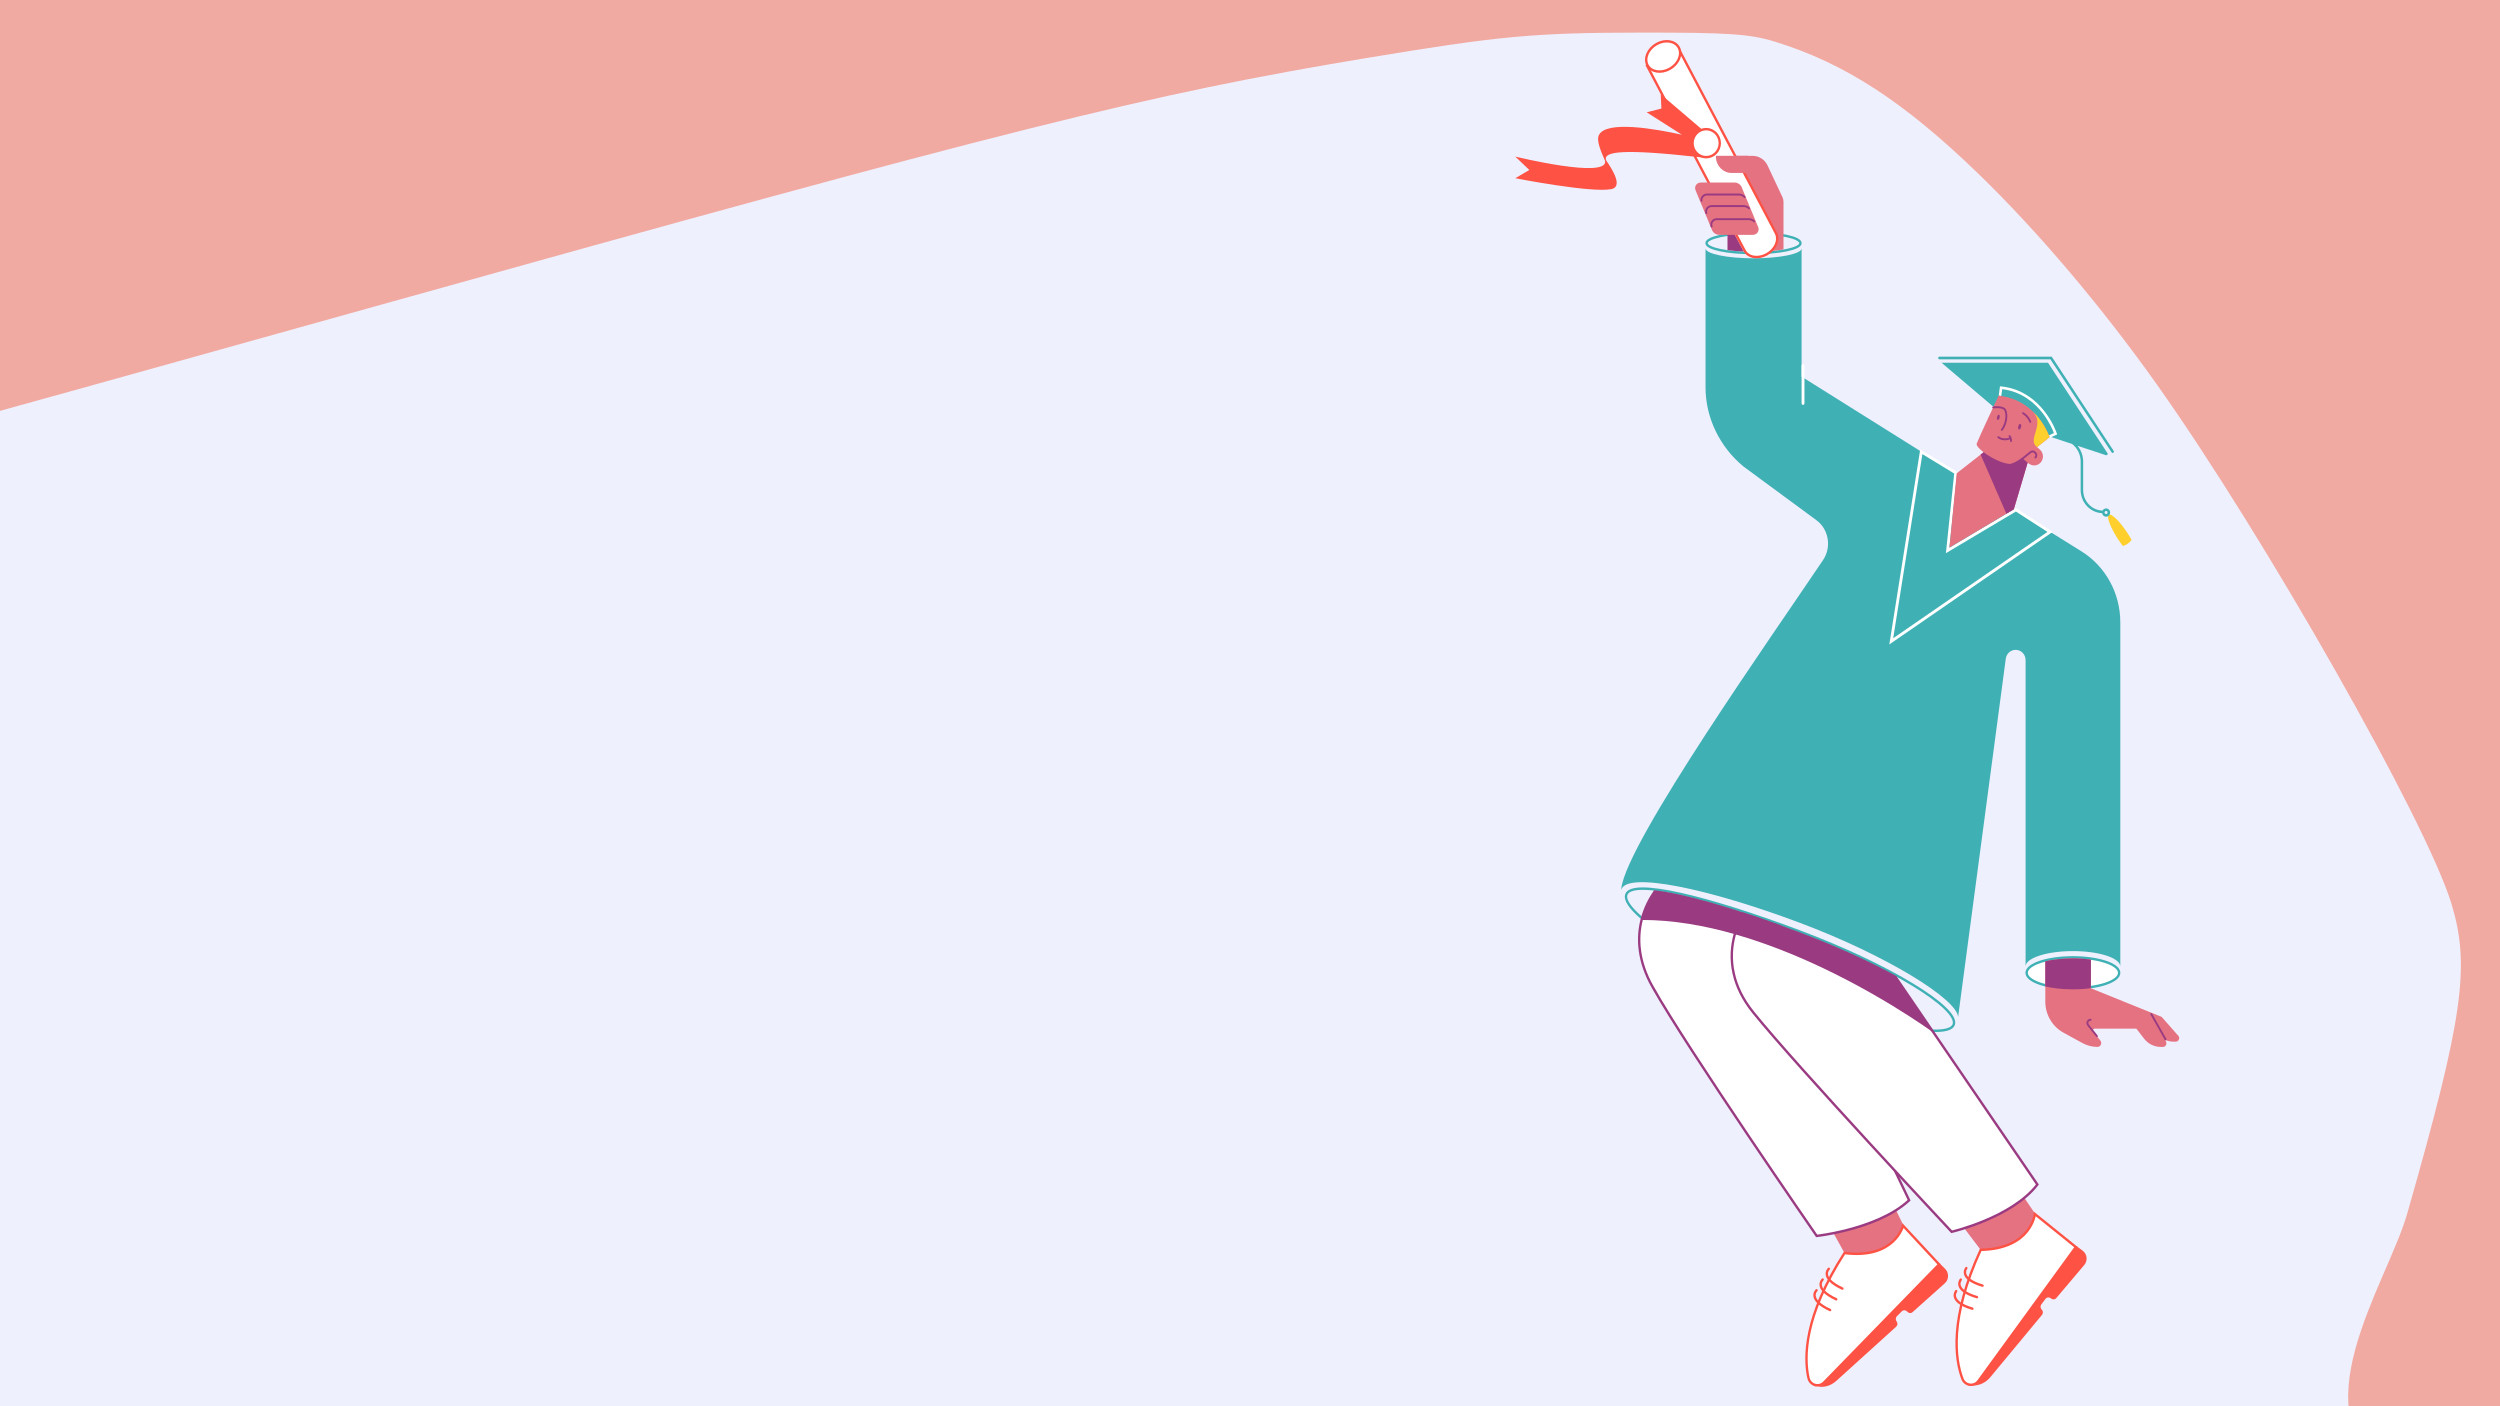 <?xml version="1.0" encoding="UTF-8" standalone="no"?>
<!-- Created with Inkscape (http://www.inkscape.org/) -->

<svg
   width="2560"
   height="1440"
   viewBox="0 0 677.333 381"
   version="1.1"
   id="svg5"
   inkscape:version="1.1 (1:1.1+202105261517+ce6663b3b7)"
   sodipodi:docname="Education.svg"
   xmlns:inkscape="http://www.inkscape.org/namespaces/inkscape"
   xmlns:sodipodi="http://sodipodi.sourceforge.net/DTD/sodipodi-0.dtd"
   xmlns="http://www.w3.org/2000/svg"
   xmlns:svg="http://www.w3.org/2000/svg">
  <rect x="0" y="0" width="677.333" height="381" fill="#333333" stroke="none"/>
  <sodipodi:namedview
     id="namedview7"
     pagecolor="#ffffff"
     bordercolor="#666666"
     borderopacity="1.0"
     inkscape:pageshadow="2"
     inkscape:pageopacity="0.0"
     inkscape:pagecheckerboard="0"
     inkscape:document-units="px"
     showgrid="false"
     inkscape:zoom="0.27695015"
     inkscape:cx="2184.5086"
     inkscape:cy="1453.3301"
     inkscape:window-width="1366"
     inkscape:window-height="704"
     inkscape:window-x="0"
     inkscape:window-y="27"
     inkscape:window-maximized="1"
     inkscape:current-layer="layer1" />
  <defs
     id="defs2" />
  <g
     inkscape:label="Layer 1"
     inkscape:groupmode="layer"
     id="layer1">
    <rect
       style="fill:#eff0fe;fill-opacity:1;fill-rule:evenodd;stroke:#000000;stroke-width:0;stroke-linejoin:round;paint-order:markers fill stroke"
       id="rect2043"
       width="844.175"
       height="556.402"
       x="-757.2"
       y="-61.577"
       ry="99.987"
       transform="scale(-1,1)" />
    <g
       id="g1074"
       transform="matrix(0.13,0,0,0.13,76.271,-39.982)">
      <g
         id="GRASS" />
      <g
         id="_x32__CHARACTER">
        <g
           id="DRESS_1_" />
      </g>
      <g
         id="_x31__CHARACTER"
         transform="matrix(-0.992,0,0,1.022,5123.231,-39.601)">
        <g
           id="DRESS">
          <path
             class="st15"
             d="m 2349.9,2154.3 c -10.5,-38.3 -183.9,-2.4 -374.9,67.1 -182.7,66.5 -331.2,156.2 -332.8,192.3 L 1542,1682.8 c -1.5,-10.3 -10.3,-17.9 -20.7,-17.9 -5.8,0 -11,2.3 -14.8,6.1 -3.8,3.8 -6.1,9 -6.1,14.8 v 624.2 0 c -1.2,-17.1 -45.3,-30.8 -99.5,-30.8 -54.2,0 -98.2,13.7 -99.5,30.8 v 0 -701.4 c 0,-59.2 31,-114 81.6,-144.6 l 65.7,-39.7 270.6,-163.4 251.7,-153.2 V 846.2 c 0,11.2 46.3,20.2 100.9,20.2 54.5,0 100.9,-8.9 100.9,-20.2 v 283.5 c 0,62.8 -30.7,122.1 -79.7,161.3 L 1940,1400.4 c -26.1,18.6 -32.4,54.8 -14.2,81.2 101.5,146.9 413.4,575.6 424,669.9 0.1,0.9 0.1,1.9 0.1,2.8 z"
             id="path782" />
          <line
             class="st9"
             x1="1968"
             y1="1085.3"
             x2="1968"
             y2="1162.3"
             id="line784" />
          <polygon
             class="st9"
             points="1647.2,1303.7 1664.2,1462.2 1520.8,1379.3 1448.9,1424.3 1782.6,1647.5 1719.5,1260.9 "
             id="polygon786" />
          <path
             class="st16"
             d="m 2339.2,2163.9 c -12,-33.1 -171,5.1 -362.1,74.6 -191.1,69.5 -337.8,157.4 -325.7,190.5 12,33.1 178.3,-1.1 369.4,-70.6 191.1,-69.5 330.5,-161.4 318.4,-194.5 z"
             id="path788" />
        </g>
        <g
           id="LEGS">
          <g
             id="RIGHT_LEG">
            <path
               class="st17"
               d="m 1904,2854.4 -11,19.2 -12.2,21.4 c -105.5,13.2 -124.1,-55.8 -124.1,-55.8 l 15.9,-31.6 c 42.6,26.2 96.6,40.1 131.4,46.8 z"
               id="path791" />
            <path
               class="st5"
               d="m 2284,2352.3 c -75,129.3 -344.7,507.7 -344.7,507.7 0,0 -14.1,-1.5 -35.3,-5.6 -34.8,-6.8 -88.8,-20.6 -131.5,-46.8 -9.9,-6.1 -19.1,-12.8 -27.4,-20.3 l 195.5,-397 49.4,-104.1 27.4,-57.8 c 3.3,-1.2 6.6,-2.3 9.8,-3.4 1.6,-0.6 3.2,-1.1 4.9,-1.7 4.9,-1.7 9.7,-3.3 14.5,-4.9 4,-1.3 7.9,-2.6 11.8,-4 11.9,-4 23.6,-7.7 35,-11.3 76.6,-24.2 142.1,-40.5 186.3,-45.5 9.8,13.7 21,33.4 27.4,58.1 9.3,36.1 8.2,82.7 -23.1,136.6 z"
               id="path793" />
            <g
               id="g807">
              <path
                 class="st11"
                 d="m 1956.6,3149.5 c -3.4,14.9 -21.9,20.2 -32.7,9.4 l -241.7,-240.9 75.6,-78.9 c 0,0 17.5,68.9 123.1,55.8 85.3,128.8 85.1,213.1 75.7,254.6 z"
                 id="path795" />
              <path
                 class="st8"
                 d="m 1946.7,3164.7 c -16.4,6.3 -34.9,3 -48.2,-8.7 l -126.2,-110.9 c -3.1,-2.8 -3.5,-7.5 -0.9,-10.8 2.5,-3.1 2.3,-7.7 -0.6,-10.5 l -10.3,-10 c -2.8,-2.8 -7.3,-2.9 -10.3,-0.3 l -2.4,2 c -2.9,2.5 -7.1,2.5 -9.9,0 l -67.8,-58.9 c -8.8,-7.6 -9.1,-21.2 -0.8,-29.3 l 11.8,-11.4 243.2,245.5 c 7,7 17.1,7.3 24.3,2.6 z"
                 id="path797" />
              <g
                 id="g805">
                <path
                   class="st18"
                   d="m 1913.8,2927.1 c 0,0 20.5,18.2 -28.5,40.3"
                   id="path799" />
                <path
                   class="st18"
                   d="m 1926.7,2949 c 0,0 20.5,18.2 -28.5,40.3"
                   id="path801" />
                <path
                   class="st18"
                   d="m 1939.6,2970.9 c 0,0 20.5,18.2 -28.5,40.3"
                   id="path803" />
              </g>
            </g>
            <path
               class="st7"
               d="m 2307.1,2215.7 c -65,-0.1 -131.6,11.2 -195.8,29 -5.1,-18 -12.3,-32.3 -17.9,-41.6 76.6,-24.2 142.1,-40.5 186.3,-45.5 9.9,13.8 21.1,33.5 27.4,58.1 z"
               id="path809" />
          </g>
          <g
             id="LEFT_LEG">
            <path
               class="st17"
               d="m 1629.3,2844.3 -19.3,24.7 -15.2,19.4 c -106.3,-2.1 -114.8,-73 -114.8,-73 l 23.1,-33.1 v 0 c 40.1,32.2 94.3,52.2 126.2,62 z"
               id="path812" />
            <path
               class="st5"
               d="m 2113.5,2325.6 c -5.8,24.7 -18.2,51.3 -41,78.7 -93.6,112.7 -416.8,447.3 -416.8,447.3 0,0 -126.2,-28.4 -180.1,-96.4 l 217.6,-309.1 c 0,0 0,0 0,0 l 80.3,-114.1 c 55.4,-29.5 125.8,-60.8 203.6,-89.2 40.6,-14.8 79.7,-28.1 116.3,-39.7 5.5,9.3 12.8,23.7 17.9,41.6 6.4,22.2 9.5,50 2.2,80.9 z"
               id="path814" />
            <g
               id="g828">
              <path
                 class="st11"
                 d="m 1633.2,3151.2 c -5.5,14.3 -24.5,16.9 -33.7,4.6 l -204.7,-273.1 86.1,-67.3 c 0,0 7.4,70.9 113.8,73 66.1,139.7 53.8,223.1 38.5,262.8 z"
                 id="path816" />
              <path
                 class="st8"
                 d="m 1621.3,3164 c -17.1,3.9 -35,-2.1 -46.4,-15.4 l -109,-127.6 c -2.7,-3.2 -2.4,-7.9 0.6,-10.8 3,-2.7 3.3,-7.3 0.9,-10.5 l -8.8,-11.3 c -2.4,-3.1 -6.8,-3.9 -10.2,-1.8 l -2.6,1.7 c -3.2,2 -7.3,1.4 -9.8,-1.4 l -59,-67.7 c -7.6,-8.8 -6,-22.2 3.4,-29 l 13.3,-9.6 205.7,276.9 c 5.9,7.9 15.9,9.6 23.7,6.1 z"
                 id="path818" />
              <g
                 id="g826">
                <path
                   class="st18"
                   d="m 1624.9,2925.6 c 0,0 17.7,20.9 -34,35.8"
                   id="path820" />
                <path
                   class="st18"
                   d="m 1636.6,2949.1 c 0,0 17.7,20.9 -34,35.8"
                   id="path822" />
                <path
                   class="st18"
                   d="m 1646.2,2972.6 c 0,0 17.7,20.9 -34,35.8"
                   id="path824" />
              </g>
            </g>
            <path
               class="st7"
               d="m 2111.4,2244.7 c -41.8,11.6 -82.6,25.9 -121.3,41.4 -167.1,67.3 -295.2,158.7 -296.8,159.8 l 80.3,-114.1 c 55.4,-29.5 125.8,-60.8 203.6,-89.2 13.6,-4.9 27,-9.7 40.3,-14.4 3.3,-1.2 6.6,-2.3 9.8,-3.4 1.6,-0.6 3.2,-1.1 4.9,-1.7 4.9,-1.7 9.7,-3.3 14.5,-4.9 4,-1.3 7.9,-2.6 11.8,-4 11.9,-4 23.6,-7.7 35,-11.3 5.5,9.6 12.7,23.9 17.9,41.8 z"
               id="path830" />
          </g>
        </g>
        <g
           id="ARMS">
          <g
             id="LEFT_ARM">
            <path
               class="st10"
               d="m 1498.2,2323.5 c 0,17.4 -43.5,31.6 -97.2,31.6 -53.7,0 -97.2,-14.1 -97.2,-31.6 0,-0.2 0,-0.5 0,-0.7 1.2,-17.1 44.3,-30.8 97.2,-30.8 52.9,0 96,13.7 97.2,30.8 0,0.2 0,0.5 0,0.7 z"
               id="path834" />
            <path
               class="st17"
               d="m 1459,2300 v 82.1 c 0,26.6 -14.7,50.9 -38.1,63.4 l -39.9,21.2 c -9.7,5.2 -20.6,7.9 -31.6,7.9 -4.7,0 -7.9,-3.9 -7.9,-8 0,-1.7 0.6,-3.5 1.8,-5 l 14.9,-18 c 2.1,-2.5 0.3,-6.2 -2.9,-6.2 h -87.7 l -16,20.2 c -8.5,10.7 -21.5,17 -35.1,17 h -4.6 c -5.7,0 -9.2,-6.1 -6.4,-11 l 1.8,-3.3 c -5.5,2.3 -11.5,3.6 -17.6,3.6 h -4.6 c -5.7,0 -9.2,-6.1 -6.4,-11 l 35.9,-39.6 24.9,-9.8 v 0.1 l 123.7,-48.6 v 0 -58.4 c 11.7,-1.5 24.4,-2.4 37.8,-2.4 21.7,-0.1 41.7,2.1 58,5.8 z"
               id="path836" />
            <line
               class="st19"
               x1="1236.3"
               y1="2407.7"
               x2="1206.3"
               y2="2459.2"
               id="line838" />
            <path
               class="st19"
               d="m 1350.6,2452.6 18.4,-22.5 c 3.6,-4.4 0.5,-10.9 -5.2,-10.9"
               id="path840" />
            <path
               class="st7"
               d="m 1459,2300 v 51.3 c -16.3,3.7 -36.3,5.9 -58,5.9 -13.4,0 -26.1,-0.8 -37.8,-2.4 v -58.4 c 11.7,-1.5 24.4,-2.4 37.8,-2.4 21.6,0.1 41.7,2.3 58,6 z"
               id="path842" />
          </g>
          <g
             id="RIGHT_ARM">
            <path
               class="st16"
               d="m 2170.7,835.5 c 0,11.3 -44.2,20.2 -98.7,20.2 -54.5,0 -98.7,-8.9 -98.7,-20.2 0,-11.3 44.2,-20.6 98.7,-20.6 54.5,0 98.7,9.4 98.7,20.6 z"
               id="path845" />
            <path
               class="st17"
               d="m 2041.9,852 c -12.2,-0.8 -23.3,-2 -32.9,-3.7 v -97.1 c 0,-3.2 0.7,-6.4 2.1,-9.3 l 31.4,-64.8 c 5.8,-12 18,-19.6 31.3,-19.6 h 38.5 l -84.2,154.9 c -0.4,0.7 -0.7,1.4 -1,2.1 -4.9,12.1 1.2,27.6 14.8,37.5 z"
               id="path847" />
            <path
               class="st7"
               d="m 2114.3,812.7 12.4,-21.6 v 58.6 c -10.2,1.3 -21.7,2.4 -34,2.9 z"
               id="path849" />
            <g
               id="g861">
              <g
                 id="g855">
                <path
                   class="st11"
                   d="m 2295.7,473.6 -205,377.2 c -7.6,14 -28.4,17.3 -46.6,7.4 -18.2,-9.9 -26.7,-29.2 -19.1,-43.1 l 205,-377.2 z"
                   id="path851" />
                <ellipse
                   transform="matrix(0.477,-0.879,0.879,0.477,781.814,2226.331)"
                   class="st11"
                   cx="2262.8"
                   cy="455.8"
                   rx="28.8"
                   ry="37.4"
                   id="ellipse853" />
              </g>
              <path
                 class="st8"
                 d="m 2170.1,612 96.9,-80.2 -1.5,29.2 31,7.7 -74,45.7 c 56.8,-12.2 158.8,-29.4 174.3,0.6 6.1,11.8 -5.4,35.9 -13.1,53.2 -4.8,36.5 186.6,-8.7 188.8,-9.2 l -29.5,27.3 29.5,16.8 c 0,0 -160.6,30.6 -202,22.2 -23.4,-4.8 -4.8,-36.2 11.5,-59.2 5,-17.7 -34.8,-23.5 -200.3,-5.5 z"
                 id="path857" />
              <circle
                 class="st11"
                 cx="2171.5"
                 cy="631.6"
                 r="28.6"
                 id="circle859" />
            </g>
            <path
               class="st17"
               d="m 2193.9,727.4 -9.2,21.6 -10.8,25.2 -5.8,13.7 -8.9,20.9 c -0.2,0.6 -0.5,1.1 -0.8,1.7 0,0 0,0.1 -0.1,0.1 -2.9,4.9 -8.4,8 -14.4,8 h -70.6 c -8.5,0 -14.4,-8.1 -11.2,-15.6 l 5.1,-12 11.3,-26.5 9.7,-22.8 8.5,-20.1 c 2.5,-5.9 8.6,-9.7 15.3,-9.7 h 70.6 c 8.7,-0.1 14.5,8 11.3,15.5 z"
               id="path863" />
            <g
               id="g871">
              <path
                 class="st19"
                 d="m 2090.7,741.6 c 2.9,-3.3 7.2,-5.2 11.8,-5.2 h 67.4 c 7.1,0 12.2,6.1 11.5,12.6"
                 id="path865" />
              <path
                 class="st19"
                 d="m 2081.5,764.5 c 2.9,-2.9 6.9,-4.6 11.2,-4.6 h 67.4 c 7.7,0 13.1,7.2 11.1,14.3"
                 id="path867" />
              <path
                 class="st19"
                 d="m 2070.9,790.9 c 2.9,-2.7 6.8,-4.3 10.9,-4.3 h 67.4 c 8,0 13.5,7.7 10.9,15 0,0 0,0 0,0"
                 id="path869" />
            </g>
            <path
               class="st17"
               d="m 2151,657.4 v 1.8 c 0,18.3 -14.8,33.2 -33.2,33.2 H 2083 v -35 z"
               id="path873" />
          </g>
        </g>
        <g
           id="HEAD">
          <g
             id="CAP_1_">
            <path
               class="st4"
               d="m 1305.9,1439.7 c -3.2,4.8 -6.5,9.3 -9.8,13.4 -3.6,-0.9 -7.1,-2.4 -10.3,-4.6 -3.2,-2.2 -5.9,-4.8 -8.1,-7.9 2.6,-4.5 5.5,-9.3 8.8,-14.1 16.2,-24 33.6,-40.5 39,-36.9 5.4,3.6 -3.4,26.1 -19.6,50.1 z"
               id="path877" />
            <path
               class="st15"
               d="m 1453.3,1079.4 -124.9,184.4 c -1.5,2.2 0.6,4.9 3.1,4.2 l 59.7,-19.2 c -7.3,8.7 -11.8,20 -11.8,32.2 v 58.1 c 0,22.7 -18.1,41.2 -40.7,41.8 -1.4,-2.6 -4.2,-4.4 -7.5,-4.4 -2.3,0 -4.4,0.9 -6,2.5 -1.6,1.6 -2.5,3.7 -2.4,6 0,4.6 3.8,8.4 8.5,8.4 v 0 c 4.2,0 7.7,-3.2 8.3,-7.2 25,-1.1 45.1,-21.8 45.1,-47.1 V 1281 c 0,-14.6 7.2,-27.9 18,-35.9 l 120.1,-38.6 154.2,-127.1 z M 1333.5,1387 c -0.6,0.6 -1.4,0.9 -2.2,0.9 -0.8,0 -1.6,-0.3 -2.2,-0.9 -0.6,-0.6 -0.9,-1.4 -0.9,-2.2 0,-0.8 0.3,-1.6 0.9,-2.2 0.6,-0.6 1.4,-0.9 2.2,-0.9 0,0 0,0 0,0 0.9,0 1.6,0.3 2.2,0.9 0.6,0.6 0.9,1.3 0.9,2.2 0.1,0.9 -0.3,1.6 -0.9,2.2 z"
               id="path879" />
            <g
               id="g883">
              <path
                 class="st15"
                 d="m 1317.5,1263.4 c -0.5,0 -1,-0.1 -1.5,-0.5 -1.2,-0.8 -1.5,-2.5 -0.7,-3.7 L 1445.5,1067 h 235.8 c 1.5,0 2.7,1.2 2.7,2.7 0,1.5 -1.2,2.7 -2.7,2.7 h -233 l -128.6,189.8 c -0.5,0.8 -1.3,1.2 -2.2,1.2 z"
                 id="path881" />
            </g>
            <g
               id="g887">
              <path
                 class="st20"
                 d="m 1449.1,1232.4 -15,-6.8 0.8,-2.3 c 0.3,-0.9 7.6,-22.1 25.6,-44.6 16.7,-20.9 46,-46.6 91.1,-51 l 2.6,-0.2 2.6,18.9 -5.3,0.7 -1.9,-13.8 c -41.8,4.8 -69.2,29 -84.9,48.7 -14.1,17.6 -21.5,34.8 -23.8,40.8 l 10.5,4.8 z"
                 id="path885" />
            </g>
          </g>
          <g
             id="HEAD_4_">
            <g
               id="NECK_1_">
              <polygon
                 class="st17"
                 points="1594.9,1266.7 1645.1,1304.8 1660.3,1456.2 1525.1,1378.2 1494.8,1279.2 1565.7,1244.5 "
                 id="polygon890" />
              <polygon
                 class="st7"
                 points="1540.8,1387.3 1525.1,1378.2 1494.8,1279.2 1565.7,1244.5 1594.9,1266.7 "
                 id="polygon892" />
            </g>
            <path
               id="HEAD_5_"
               class="st17"
               d="m 1534.8,1285.7 c -5.1,0.5 -15.4,-4.7 -27.1,-12.1 l -13.7,11.1 c -7.9,6.4 -19.5,5.3 -25.9,-2.6 -2.8,-3.4 -4.2,-7.6 -4.2,-11.7 0,-5.3 2.3,-10.6 6.8,-14.3 l 5.6,-4.6 c -14.7,-11 -26.2,-20.5 -26.2,-20.5 0,0 25.5,-76.6 107,-84.4 0,0 43.2,89.3 46.1,97.8 2.9,8.6 -39.6,38.4 -68.4,41.3 z" />
            <path
               id="HAIR_2_"
               class="st4"
               d="m 1476.3,1251.5 c -14.7,-11 -26.2,-20.5 -26.2,-20.5 0,0 9.4,-28.3 35.2,-52.3 -27,26.9 13.3,56.9 -9,72.8 z" />
            <g
               id="FACE">
              <path
                 class="st19"
                 d="m 1490.5,1199.9 c 0,0 4.3,-11.6 15.2,-17.6"
                 id="path897" />
              <path
                 class="st19"
                 d="m 1568.5,1170.5 c 0,0 -15.1,-2.1 -22.6,2.5 -7.5,4.6 -7.5,28.4 4.5,43.3"
                 id="path899" />
              <path
                 class="st19"
                 d="m 1557.6,1231.2 c 0,0 -9.3,8.3 -25.1,2.2"
                 id="path901" />
              <path
                 class="st19"
                 d="m 1534,1229 c 0,0 -3.3,4.7 -3.1,10"
                 id="path903" />
              <ellipse
                 transform="matrix(0.966,-0.259,0.259,0.966,-261.792,433.616)"
                 class="st7"
                 cx="1512.9"
                 cy="1209.2"
                 rx="3"
                 ry="5.9"
                 id="ellipse905" />
              <ellipse
                 transform="matrix(0.966,-0.259,0.259,0.966,-255.272,444.592)"
                 class="st7"
                 cx="1557.7"
                 cy="1190"
                 rx="2.7"
                 ry="5.5"
                 id="ellipse907" />
              <path
                 class="st19"
                 d="m 1512.9,1279.6 -23.1,-18 c -2.6,-2 -6.2,-1.8 -8.6,0.4 l -1.4,1.3 c -2.7,2.6 -2.7,6.8 0,9.4"
                 id="path909" />
            </g>
          </g>
        </g>
      </g>
    </g>
    <path
       style="fill:#f1aaa1;fill-opacity:1;stroke:#000000;stroke-width:0;stroke-miterlimit:4;stroke-dasharray:none;stroke-opacity:1"
       d="m 648.037,399.385 c -26.234,-15.73 -1.488,-51.252 4.101,-70.379 15.195,-53.169 17.199,-67.169 12.045,-84.136 C 657.443,222.678 613.63,145.442 584.382,104.191 569.543,83.261 552.239,62.82 536.167,47.232 515.907,27.584 499.84,17.141 480.858,11.283 474.127,9.206 468.213,8.808 444.45,8.833 c -28.808,0.03 -38.133,0.896 -74.308,6.904 C 310.885,25.577 274.482,34.698 101.279,83.104 -22.231,117.623 -56.416,127.021 -58.46,127.021 c -0.794,0 -2.049,-2.28 -2.789,-5.066 l -1.346,-5.066 -0.14,5.598 -0.14,5.598 -8.444,1.557 c -4.644,0.856 -13.926,1.914 -20.627,2.351 -10.647,0.694 -12.435,0.49 -14.186,-1.619 -1.658,-1.997 -2.085,-10.047 -2.477,-46.687 -0.522,-48.765 -190.231,-108.445 -92.645,-128.329 30.269,-6.168 28.394,-113.957 48.27,-123.771 23.165,-11.439 106.26,-60.643 177.075,-66.961 11.347,-1.012 185.121,26.896 394.805,26.15 169.035,3.641 415.912,-72.655 402.11,109.521 C 952.465,17.426 799.043,489.928 648.037,399.385 Z M 782.463,45.704 c -0.431,-1.078 -0.751,-0.758 -0.816,0.816 -0.059,1.424 0.261,2.222 0.71,1.773 0.449,-0.449 0.497,-1.614 0.107,-2.59 z"
       id="path9539"
       sodipodi:nodetypes="scssssssssscccsssssssccssssss" />
  </g>
  <style
     type="text/css"
     id="style638">
	.st0{fill:#D0F0E4;}
	.st1{fill:none;stroke:#FFCF2D;stroke-width:6;stroke-miterlimit:10;}
	.st2{fill:none;stroke:#FE5244;stroke-width:5;stroke-miterlimit:10;}
	.st3{fill:#A0505A;}
	.st4{fill:#FFCF2D;}
	.st5{fill:#FFFFFF;stroke:#9A3B82;stroke-width:5;stroke-miterlimit:10;}
	.st6{fill:none;stroke:#9A3B82;stroke-width:5;stroke-miterlimit:10;}
	.st7{fill:#9A3B82;}
	.st8{fill:#FE5244;}
	.st9{fill:none;stroke:#FFFFFF;stroke-width:6;stroke-linecap:round;stroke-miterlimit:10;}
	.st10{fill:#FFFFFF;stroke:#3FB1B5;stroke-width:5;stroke-linecap:round;stroke-miterlimit:10;}
	.st11{fill:#FFFFFF;stroke:#FE5244;stroke-width:5;stroke-miterlimit:10;}
	.st12{fill:none;stroke:#73325A;stroke-width:4;stroke-linecap:round;stroke-miterlimit:10;}
	.st13{fill:#73325A;}
	.st14{fill:#FFFFFF;stroke:#9A3B82;stroke-width:4;stroke-miterlimit:10;}
	.st15{fill:#3FB1B5;}
	.st16{fill:none;stroke:#3FB1B5;stroke-width:5;stroke-linecap:round;stroke-miterlimit:10;}
	.st17{fill:#E57281;}
	.st18{fill:none;stroke:#FE5244;stroke-width:5;stroke-linecap:round;stroke-miterlimit:10;}
	.st19{fill:none;stroke:#9A3B82;stroke-width:4;stroke-linecap:round;stroke-miterlimit:10;}
	.st20{fill:#FFFFFF;}
</style>
</svg>
